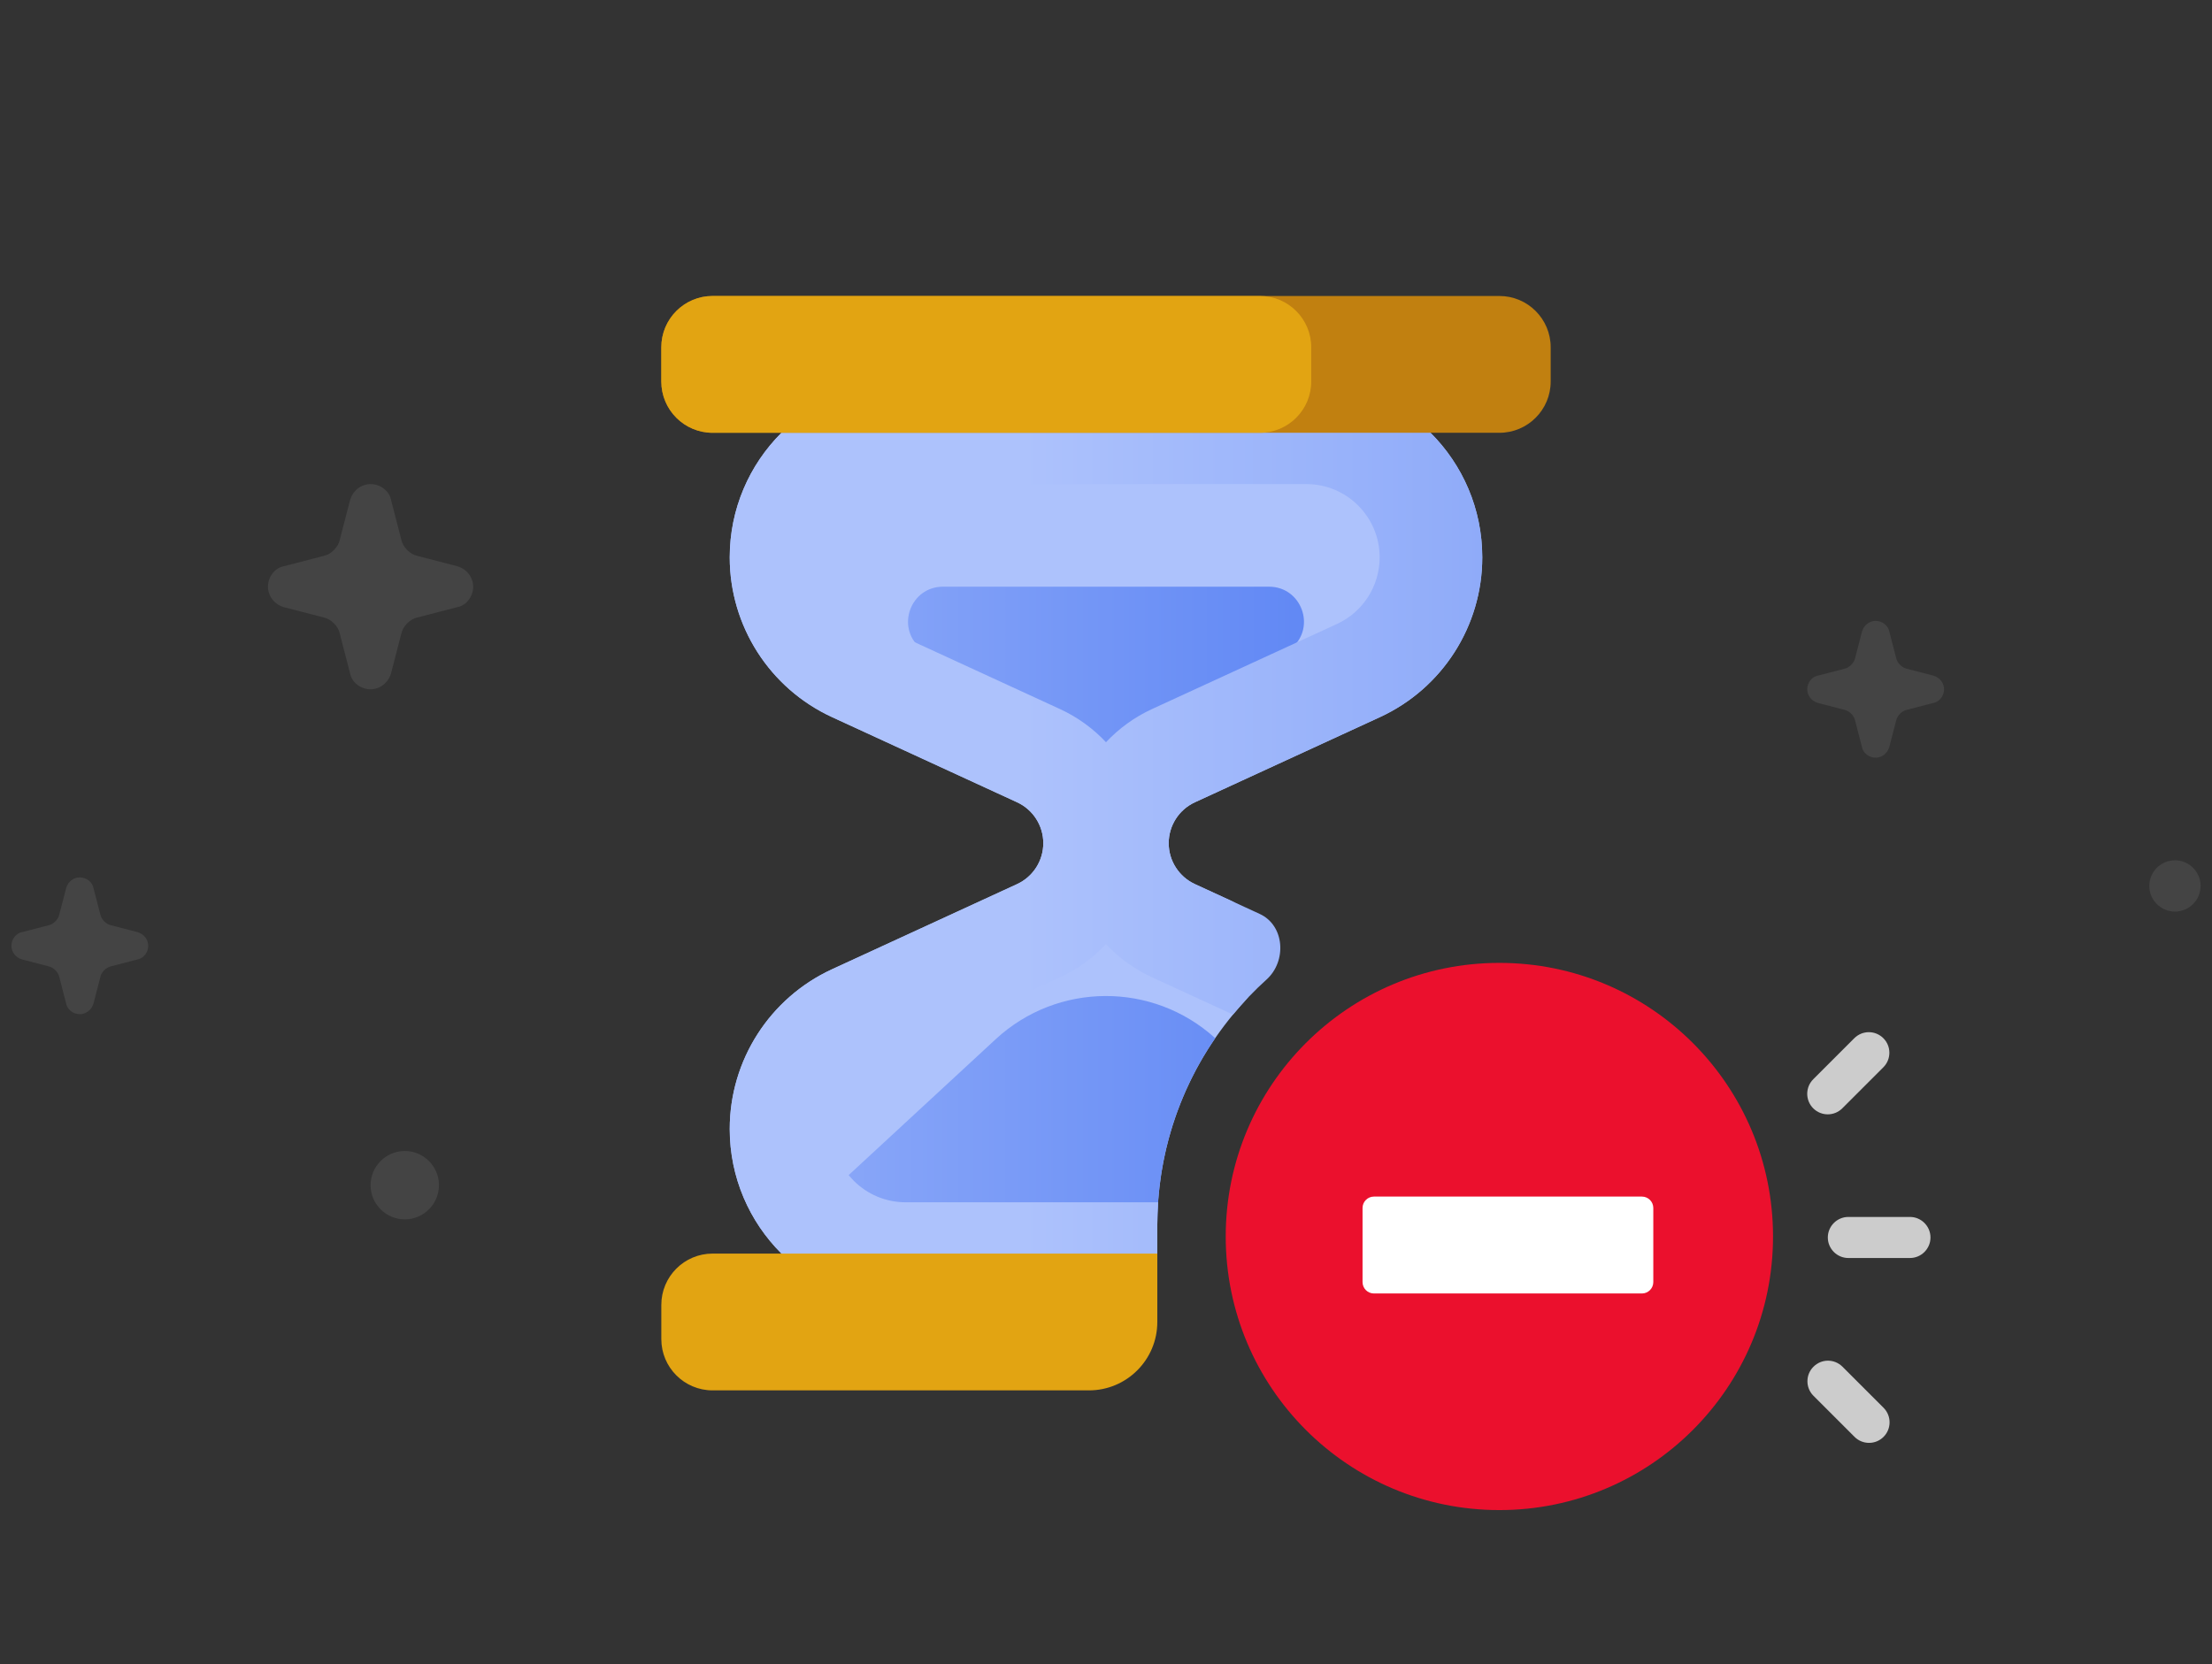 <svg width="97" height="73" viewBox="0 0 97 73" fill="none" xmlns="http://www.w3.org/2000/svg">
<rect x="0" y="0" width="97" height="73" fill="#333333" stroke="none"/>
<g id="Hourglass-Blocked-128">
<g id="Backdrop">
<path id="Vector" opacity="0.2" d="M84.779 30.832L83.621 31.132C83.407 31.175 83.193 31.389 83.15 31.603L82.85 32.761C82.764 33.06 82.507 33.232 82.25 33.232C81.95 33.232 81.693 33.018 81.65 32.761L81.35 31.603C81.307 31.389 81.093 31.175 80.879 31.132L79.721 30.832C79.421 30.746 79.25 30.489 79.25 30.232C79.25 29.932 79.464 29.675 79.721 29.632L80.879 29.332C81.093 29.289 81.307 29.075 81.35 28.86L81.65 27.703C81.736 27.403 81.993 27.232 82.25 27.232C82.55 27.232 82.807 27.446 82.85 27.703L83.15 28.86C83.193 29.075 83.407 29.289 83.621 29.332L84.779 29.632C85.079 29.718 85.25 29.975 85.25 30.232C85.25 30.532 85.036 30.789 84.779 30.832Z" fill="#888888"/>
<path id="Vector_2" opacity="0.2" d="M20.043 26.632L18.307 27.082C17.986 27.146 17.664 27.468 17.6 27.789L17.15 29.525C17.021 29.975 16.636 30.232 16.25 30.232C15.8 30.232 15.414 29.91 15.35 29.525L14.9 27.789C14.836 27.468 14.514 27.146 14.193 27.082L12.457 26.632C12.007 26.503 11.75 26.118 11.75 25.732C11.75 25.282 12.071 24.896 12.457 24.832L14.193 24.382C14.514 24.318 14.836 23.996 14.9 23.675L15.35 21.939C15.479 21.489 15.864 21.232 16.25 21.232C16.7 21.232 17.086 21.553 17.15 21.939L17.6 23.675C17.664 23.996 17.986 24.318 18.307 24.382L20.043 24.832C20.493 24.96 20.75 25.346 20.75 25.732C20.75 26.182 20.429 26.568 20.043 26.632Z" fill="#888888"/>
<path id="Vector_3" opacity="0.2" d="M6.029 42.082L4.871 42.382C4.657 42.425 4.443 42.639 4.4 42.853L4.1 44.011C4.014 44.31 3.757 44.482 3.5 44.482C3.2 44.482 2.943 44.268 2.9 44.011L2.6 42.853C2.557 42.639 2.343 42.425 2.129 42.382L0.971 42.082C0.671 41.996 0.5 41.739 0.5 41.482C0.5 41.182 0.714 40.925 0.971 40.882L2.129 40.582C2.343 40.539 2.557 40.325 2.6 40.111L2.9 38.953C2.986 38.653 3.243 38.482 3.5 38.482C3.8 38.482 4.057 38.696 4.1 38.953L4.4 40.111C4.443 40.325 4.657 40.539 4.871 40.582L6.029 40.882C6.329 40.968 6.5 41.225 6.5 41.482C6.5 41.782 6.286 42.039 6.029 42.082Z" fill="#888888"/>
<path id="Vector_4" opacity="0.2" d="M95.375 39.982C94.756 39.982 94.25 39.476 94.25 38.857C94.25 38.238 94.756 37.732 95.375 37.732C95.994 37.732 96.5 38.238 96.5 38.857C96.5 39.476 95.994 39.982 95.375 39.982Z" fill="#888888"/>
<path id="Vector_5" opacity="0.2" d="M17.75 53.482C16.925 53.482 16.25 52.807 16.25 51.982C16.25 51.157 16.925 50.482 17.75 50.482C18.575 50.482 19.25 51.157 19.25 51.982C19.25 52.807 18.575 53.482 17.75 53.482Z" fill="#888888"/>
</g>
<path id="Subtract" d="M53.946 39.488C55.591 40.245 55.75 42.629 54.531 43.967C52.182 46.544 50.75 49.971 50.75 53.732V57.232H39.714C35.454 57.232 32 53.778 32 49.517C32 46.505 33.753 43.769 36.489 42.51L44.6 38.777C45.301 38.454 45.75 37.753 45.75 36.982C45.75 36.211 45.301 35.51 44.6 35.187L36.489 31.454C33.753 30.195 32 27.458 32 24.446C32 20.186 35.454 16.732 39.714 16.732H57.286C61.546 16.732 65 20.186 65 24.446C65 27.458 63.247 30.195 60.511 31.454L52.4 35.187C51.699 35.51 51.25 36.211 51.25 36.982C51.25 37.753 51.699 38.454 52.4 38.777L53.946 39.488Z" fill="#ADC2FC"/>
<g id="Subtract_2">
<path d="M53.288 45.534C51.687 47.866 50.75 50.69 50.75 53.732V57.722L48.5 57.982L39.167 56.71L35.75 52.895L43.663 45.579C46.377 43.069 50.556 43.054 53.288 45.534Z" fill="url(#paint0_linear_25_6130)"/>
<path d="M48.5 35.482L40.349 28.418C39.279 27.491 39.935 25.732 41.352 25.732H55.648C57.065 25.732 57.721 27.491 56.651 28.418L48.5 35.482Z" fill="url(#paint1_linear_25_6130)"/>
</g>
<path id="Subtract_3" fill-rule="evenodd" clip-rule="evenodd" d="M50.784 52.732C50.761 53.062 50.75 53.396 50.75 53.732V57.232H39.714C35.454 57.232 32 53.778 32 49.517C32 46.505 33.753 43.769 36.489 42.51L44.6 38.777C45.301 38.454 45.75 37.753 45.75 36.982C45.75 36.211 45.301 35.51 44.6 35.187L36.489 31.454C33.753 30.195 32 27.458 32 24.446C32 20.186 35.454 16.732 39.714 16.732H57.286C61.546 16.732 65 20.186 65 24.446C65 27.458 63.247 30.195 60.511 31.454L52.4 35.187C51.699 35.51 51.25 36.211 51.25 36.982C51.25 37.753 51.699 38.454 52.4 38.777L55.239 40.084C56.336 40.588 56.436 42.155 55.539 42.964C55.013 43.439 54.521 43.952 54.069 44.499L50.518 42.864C49.743 42.508 49.062 42.01 48.5 41.41C47.938 42.01 47.257 42.508 46.482 42.864L38.37 46.597C37.23 47.122 36.5 48.263 36.5 49.517C36.5 51.293 37.939 52.732 39.714 52.732H50.784ZM39.714 21.232H57.286C59.061 21.232 60.5 22.671 60.5 24.446C60.5 25.701 59.77 26.842 58.63 27.366L50.518 31.099C49.743 31.456 49.062 31.954 48.5 32.554C47.938 31.954 47.257 31.456 46.482 31.099L38.371 27.366C37.23 26.842 36.5 25.701 36.5 24.446C36.5 22.671 37.939 21.232 39.714 21.232Z" fill="url(#paint2_linear_25_6130)"/>
<path id="Subtract_4" d="M50.75 57.982C50.75 59.639 49.407 60.982 47.75 60.982H31.25C30.007 60.982 29 59.975 29 58.732V57.232C29 55.989 30.007 54.982 31.25 54.982H50.75V57.982Z" fill="#E2A412"/>
<path id="Rectangle 3465361" d="M29 15.232C29 13.989 30.007 12.982 31.25 12.982H65.75C66.993 12.982 68 13.989 68 15.232V16.732C68 17.975 66.993 18.982 65.75 18.982H31.25C30.007 18.982 29 17.975 29 16.732V15.232Z" fill="#C18010"/>
<path id="Rectangle 3465362" d="M29 15.232C29 13.989 30.007 12.982 31.25 12.982H55.25C56.493 12.982 57.5 13.989 57.5 15.232V16.732C57.5 17.975 56.493 18.982 55.25 18.982H31.25C30.007 18.982 29 17.975 29 16.732V15.232Z" fill="#E2A412"/>
<path id="Vector_6" d="M65.75 66.232C72.377 66.232 77.75 60.859 77.75 54.232C77.75 47.605 72.377 42.232 65.75 42.232C59.123 42.232 53.75 47.605 53.75 54.232C53.75 60.859 59.123 66.232 65.75 66.232Z" fill="#EB102D"/>
<path id="Vector_7" d="M81.053 53.375H83.755C84.25 53.375 84.655 53.78 84.655 54.276C84.655 54.771 84.25 55.176 83.755 55.176H81.053C80.558 55.176 80.153 54.771 80.153 54.276C80.153 53.78 80.558 53.375 81.053 53.375Z" fill="#CCCCCC"/>
<path id="Vector_8" d="M81.954 45.271C82.183 45.271 82.413 45.361 82.589 45.536C82.94 45.887 82.94 46.459 82.589 46.81L80.788 48.611C80.436 48.963 79.865 48.963 79.513 48.611C79.162 48.26 79.162 47.688 79.513 47.337L81.314 45.536C81.49 45.361 81.72 45.271 81.949 45.271H81.954Z" fill="#CCCCCC"/>
<path id="Vector_9" d="M80.157 59.679C79.928 59.679 79.698 59.77 79.523 59.945C79.171 60.296 79.171 60.868 79.523 61.219L81.324 63.02C81.675 63.372 82.247 63.372 82.598 63.02C82.949 62.669 82.949 62.097 82.598 61.746L80.797 59.945C80.621 59.77 80.391 59.679 80.162 59.679H80.157Z" fill="#CCCCCC"/>
<path id="Union" fill-rule="evenodd" clip-rule="evenodd" d="M60.25 52.482C59.974 52.482 59.75 52.706 59.75 52.982V56.232C59.75 56.508 59.974 56.732 60.25 56.732L72 56.732C72.276 56.732 72.5 56.508 72.5 56.232V52.982C72.5 52.706 72.276 52.482 72 52.482L60.25 52.482Z" fill="white"/>
</g>
<defs>
<linearGradient id="paint0_linear_25_6130" x1="33.473" y1="41.017" x2="63.527" y2="41.017" gradientUnits="userSpaceOnUse">
<stop stop-color="#8FABF9"/>
<stop offset="1" stop-color="#557FF3"/>
</linearGradient>
<linearGradient id="paint1_linear_25_6130" x1="33.473" y1="41.017" x2="63.527" y2="41.017" gradientUnits="userSpaceOnUse">
<stop stop-color="#8FABF9"/>
<stop offset="1" stop-color="#557FF3"/>
</linearGradient>
<linearGradient id="paint2_linear_25_6130" x1="32" y1="36.982" x2="65" y2="36.982" gradientUnits="userSpaceOnUse">
<stop offset="0.39" stop-color="#ADC2FC"/>
<stop offset="1" stop-color="#8FABF9"/>
</linearGradient>
</defs>
</svg>
